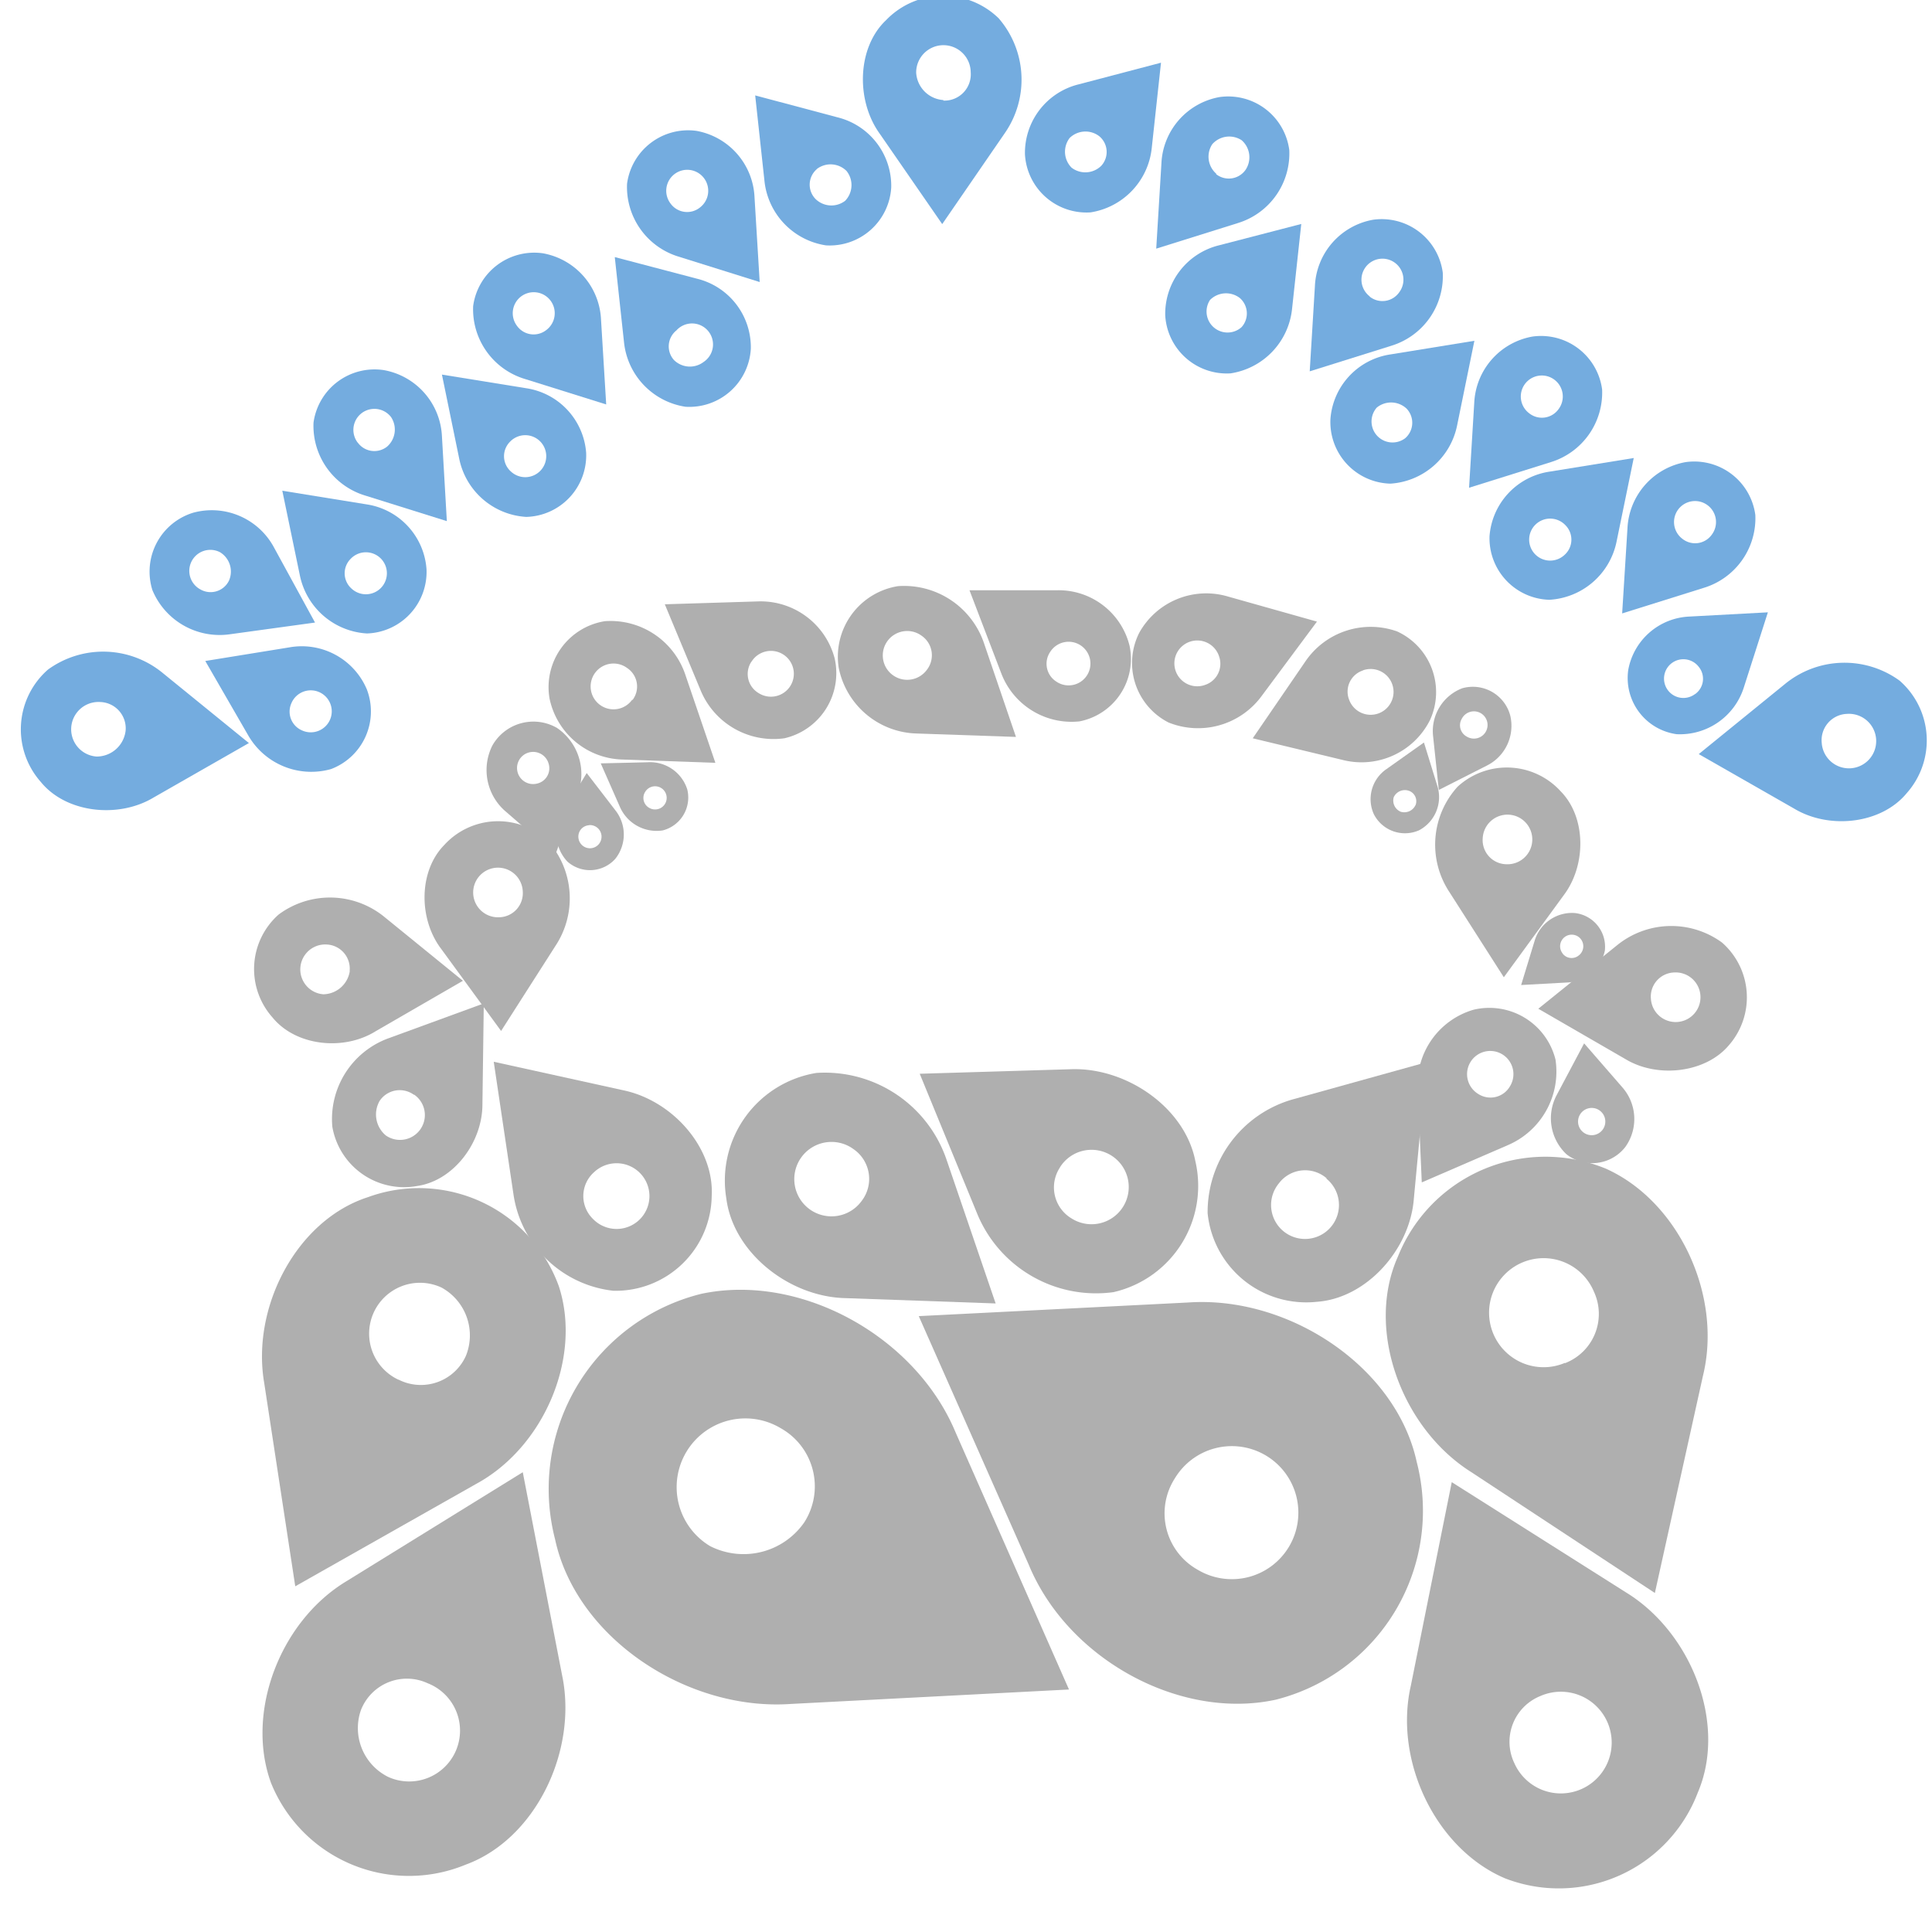 <svg id="Capa_1" data-name="Capa 1" xmlns="http://www.w3.org/2000/svg" viewBox="0 0 141.73 141.73">
    <defs>
        <style>.cls-1{fill:#afafaf;}.cls-2{fill:#74acdf;}</style>
    </defs>
    <title>park_g</title>
    <path id="_Trazado_compuesto_" data-name="&lt;Trazado compuesto&gt;" class="cls-1"
          d="M41,94.37h0a10.91,10.91,0,0,0-14-6.55h0c-5.23,1.68-8.57,8.06-7.62,13.62l2.28,14.93,13.25-7.5C39.9,106.18,42.7,99.6,41,94.37Zm-11.78,6.84a3.73,3.73,0,1,1,3.18-6.75,4,4,0,0,1,1.78,5A3.62,3.62,0,0,1,29.24,101.21Z"/>
    <path id="_Trazado_compuesto_2" data-name="&lt;Trazado compuesto&gt;" class="cls-1"
          d="M19.88,130.79h0a10.91,10.91,0,0,0,14.28,6h0c5.16-1.89,8.24-8.4,7.07-13.92L38.35,108l-12.94,8C20.53,118.95,18,125.63,19.88,130.79Zm11.49-7.31a3.73,3.73,0,1,1-2.9,6.87,4,4,0,0,1-2-4.88A3.62,3.62,0,0,1,31.37,123.48Z"/>
    <path id="_Trazado_compuesto_3" data-name="&lt;Trazado compuesto&gt;" class="cls-1"
          d="M117.8,85.73h0a11.66,11.66,0,0,0-15.25,6.45h0c-2.4,5.36.27,12.58,5.36,15.8l13.49,8.88,3.52-15.9C126.38,95.07,123.16,88.13,117.8,85.73Zm-3,14.25a4,4,0,1,1,2.13-5.22A3.87,3.87,0,0,1,114.81,100Z"/>
    <path id="_Trazado_compuesto_4" data-name="&lt;Trazado compuesto&gt;" class="cls-1"
          d="M45,94.69h0a7.05,7.05,0,0,0,7.21-6.94h0c.2-3.55-2.87-7-6.45-7.76l-9.54-2.1,1.45,9.74A8.33,8.33,0,0,0,45,94.69ZM43.57,86a2.41,2.41,0,1,1-.08,3.41A2.34,2.34,0,0,1,43.57,86Z"/>
    <path id="_Trazado_compuesto_5" data-name="&lt;Trazado compuesto&gt;" class="cls-1"
          d="M59.89,78.71h0a8,8,0,0,0-6.61,9.19h0c.5,4,4.63,7.25,8.76,7.33l11,.39-3.6-10.54A9.43,9.43,0,0,0,59.89,78.71Zm3.32,9.39a2.73,2.73,0,1,1-.61-3.81A2.65,2.65,0,0,1,63.21,88.1Z"/>
    <path id="_Trazado_compuesto_6" data-name="&lt;Trazado compuesto&gt;" class="cls-1"
          d="M81.69,94.79h0a8,8,0,0,0,6-9.61h0c-.76-3.94-5.1-6.93-9.22-6.74l-11,.33L71.7,89.07A9.43,9.43,0,0,0,81.69,94.79Zm-3.93-9.16a2.73,2.73,0,1,1,.86,3.76A2.65,2.65,0,0,1,77.76,85.64Z"/>
    <path id="_Trazado_compuesto_7" data-name="&lt;Trazado compuesto&gt;" class="cls-1"
          d="M88.59,89h0a7.27,7.27,0,0,0,8,6.5h0c3.65-.25,6.85-3.83,7.13-7.58l.94-10-9.79,2.72A8.6,8.6,0,0,0,88.59,89Zm8.72-2.53a2.49,2.49,0,1,1-3.5.35A2.41,2.41,0,0,1,97.31,86.43Z"/>
    <path id="_Trazado_compuesto_8" data-name="&lt;Trazado compuesto&gt;" class="cls-1"
          d="M24.38,82.66h0A5.34,5.34,0,0,0,30.62,87h0c2.66-.39,4.78-3.2,4.77-6l.1-7.39-7,2.56A6.31,6.31,0,0,0,24.38,82.66Zm6-2.36a1.82,1.82,0,1,1-2.07,3,2,2,0,0,1-.46-2.54A1.77,1.77,0,0,1,30.36,80.31Z"/>
    <path id="_Trazado_compuesto_9" data-name="&lt;Trazado compuesto&gt;" class="cls-1"
          d="M20.44,67.09h0A5.34,5.34,0,0,0,20,74.65h0c1.7,2.08,5.2,2.47,7.56,1l6.4-3.7-5.78-4.7A6.31,6.31,0,0,0,20.44,67.09Zm5.22,4.15a2,2,0,0,1-1.94,1.7A1.82,1.82,0,0,1,24,69.29,1.77,1.77,0,0,1,25.65,71.23Z"/>
    <path id="_Trazado_compuesto_10" data-name="&lt;Trazado compuesto&gt;" class="cls-1"
          d="M40.15,61.65h0a5.34,5.34,0,0,0-7.57.35h0c-1.88,1.92-1.88,5.44-.2,7.63l4.38,6,4-6.26A6.31,6.31,0,0,0,40.15,61.65Zm-3.54,5.64a1.82,1.82,0,1,1,1.74-1.9A1.77,1.77,0,0,1,36.61,67.29Z"/>
    <path id="_Trazado_compuesto_11" data-name="&lt;Trazado compuesto&gt;" class="cls-1"
          d="M118.63,69.34,112.85,74l6.4,3.7c2.36,1.42,5.86,1,7.56-1h0a5.34,5.34,0,0,0-.49-7.56h0A6.31,6.31,0,0,0,118.63,69.34Zm4.18,2a1.82,1.82,0,1,1-1.7,1.94A1.77,1.77,0,0,1,122.81,71.34Z"/>
    <path id="_Trazado_compuesto_12" data-name="&lt;Trazado compuesto&gt;" class="cls-1"
          d="M114.11,77.73h0a5,5,0,0,0-6-3.66h0A5.7,5.7,0,0,0,104,79.86l.3,6.88L110.63,84A5.87,5.87,0,0,0,114.11,77.73Zm-5.67,2.52a1.7,1.7,0,1,1,2.33-.56A1.65,1.65,0,0,1,108.44,80.25Z"/>
    <path id="_Trazado_compuesto_13" data-name="&lt;Trazado compuesto&gt;" class="cls-1"
          d="M114.92,84.68h0a3.07,3.07,0,0,0,4.32-.55h0a3.52,3.52,0,0,0-.24-4.38l-2.79-3.21-2,3.77A3.62,3.62,0,0,0,114.92,84.68Zm1.77-3.4a1,1,0,1,1-.91,1.17A1,1,0,0,1,116.69,81.28Z"/>
    <path id="_Trazado_compuesto_14" data-name="&lt;Trazado compuesto&gt;" class="cls-1"
          d="M40.86,53.4h0a3.46,3.46,0,0,0-4.74,1.29h0a4,4,0,0,0,1,4.86l3.62,3.15,1.67-4.54A4.09,4.09,0,0,0,40.86,53.4Zm-1.45,4.08A1.18,1.18,0,1,1,40.24,56,1.15,1.15,0,0,1,39.41,57.48Z"/>
    <path id="_Trazado_compuesto_15" data-name="&lt;Trazado compuesto&gt;" class="cls-1"
          d="M41.62,63.2h0A2.49,2.49,0,0,0,45.14,63h0a2.86,2.86,0,0,0,0-3.56l-2.1-2.73-1.82,3A2.94,2.94,0,0,0,41.62,63.2Zm1.6-2.67a.85.85,0,1,1-.79.9A.83.83,0,0,1,43.21,60.54Z"/>
    <path id="_Trazado_compuesto_16" data-name="&lt;Trazado compuesto&gt;" class="cls-1"
          d="M117.73,69.74h0a2.49,2.49,0,0,0-2.2-2.76h0a2.86,2.86,0,0,0-2.94,2l-1,3.28,3.47-.19A2.94,2.94,0,0,0,117.73,69.74Zm-3.1.2a.85.85,0,1,1,1.2.14A.83.83,0,0,1,114.63,69.95Z"/>
    <path id="_Trazado_compuesto_17" data-name="&lt;Trazado compuesto&gt;" class="cls-1"
          d="M48.61,60.92h0a2.49,2.49,0,0,0,1.81-3h0a2.86,2.86,0,0,0-2.92-2L44.07,56l1.4,3.18A2.94,2.94,0,0,0,48.61,60.92Zm-1.28-2.83a.85.85,0,1,1,.29,1.17A.83.83,0,0,1,47.33,58.09Z"/>
    <path id="_Trazado_compuesto_18" data-name="&lt;Trazado compuesto&gt;" class="cls-1"
          d="M51.42,94.92h0a14.75,14.75,0,0,0-10.7,18h0c1.56,7.26,9.69,12.61,17.3,12.08l20.4-1.06L70.11,105.1C67.16,98,58.68,93.36,51.42,94.92ZM59,111.68a5.42,5.42,0,0,1-6.91,1.74,5,5,0,0,1,5.18-8.65A4.89,4.89,0,0,1,59,111.68Z"/>
    <path id="_Trazado_compuesto_19" data-name="&lt;Trazado compuesto&gt;" class="cls-1"
          d="M93.58,124.69h0a14.29,14.29,0,0,0,10.35-17.44h0c-1.52-7-9.4-12.21-16.77-11.7l-19.76,1,8.07,18.24C78.33,121.71,86.55,126.21,93.58,124.69Zm-7.4-16.23a4.88,4.88,0,1,1,1.69,6.7A4.74,4.74,0,0,1,86.18,108.46Z"/>
    <path id="_Trazado_compuesto_20" data-name="&lt;Trazado compuesto&gt;" class="cls-1"
          d="M65.87,43h0a5.24,5.24,0,0,0-4.34,6h0a6,6,0,0,0,5.75,4.81l7.25.25-2.36-6.92A6.19,6.19,0,0,0,65.87,43ZM68,49.13a1.79,1.79,0,1,1-.4-2.5A1.74,1.74,0,0,1,68,49.13Z"/>
    <path id="_Trazado_compuesto_21" data-name="&lt;Trazado compuesto&gt;" class="cls-1"
          d="M79.19,52.92h0a4.67,4.67,0,0,0,3.68-5.52h0a5.36,5.36,0,0,0-5.28-4.1H71.12l2.33,6.09A5.52,5.52,0,0,0,79.19,52.92Zm-2.14-5.11A1.6,1.6,0,1,1,77.49,50,1.55,1.55,0,0,1,77.05,47.81Z"/>
    <path id="_Trazado_compuesto_22" data-name="&lt;Trazado compuesto&gt;" class="cls-1"
          d="M44.37,45.57h0a4.9,4.9,0,0,0-4.06,5.65h0a5.62,5.62,0,0,0,5.38,4.5l6.79.24-2.21-6.48A5.79,5.79,0,0,0,44.37,45.57Zm2,5.77A1.68,1.68,0,1,1,46,49,1.63,1.63,0,0,1,46.41,51.34Z"/>
    <path id="_Trazado_compuesto_23" data-name="&lt;Trazado compuesto&gt;" class="cls-1"
          d="M57.54,54.16h0a4.9,4.9,0,0,0,3.68-5.9h0a5.62,5.62,0,0,0-5.66-4.14l-6.79.21,2.63,6.32A5.79,5.79,0,0,0,57.54,54.16Zm-2.41-5.62a1.68,1.68,0,1,1,.53,2.31A1.63,1.63,0,0,1,55.13,48.53Z"/>
    <path id="_Trazado_compuesto_24" data-name="&lt;Trazado compuesto&gt;" class="cls-2"
          d="M3.52,49.12h0A5.82,5.82,0,0,0,3,57.37H3c1.85,2.27,5.68,2.69,8.26,1.14l7-4-6.31-5.13A6.88,6.88,0,0,0,3.52,49.12Zm5.69,4.52A2.14,2.14,0,0,1,7.09,55.5a2,2,0,0,1,.27-4A1.93,1.93,0,0,1,9.21,53.65Z"/>
    <path id="_Trazado_compuesto_25" data-name="&lt;Trazado compuesto&gt;" class="cls-2"
          d="M73.26,1.34h0A5.82,5.82,0,0,0,65,1.48h0c-2.12,2-2.23,5.87-.47,8.32l4.59,6.64,4.61-6.7A6.88,6.88,0,0,0,73.26,1.34Zm-4.05,6a2.14,2.14,0,0,1-2-2,2,2,0,0,1,4-.05A1.93,1.93,0,0,1,69.2,7.38Z"/>
    <path id="_Trazado_compuesto_26" data-name="&lt;Trazado compuesto&gt;" class="cls-2"
          d="M130.93,50.19l-6.31,5.13,7,4c2.58,1.55,6.4,1.13,8.26-1.14h0a5.82,5.82,0,0,0-.53-8.25h0A6.88,6.88,0,0,0,130.93,50.19Zm4.56,2.18a2,2,0,1,1-1.85,2.12A1.93,1.93,0,0,1,135.49,52.37Z"/>
    <path id="_Trazado_compuesto_27" data-name="&lt;Trazado compuesto&gt;" class="cls-2"
          d="M24.28,56.42h0a4.52,4.52,0,0,0,2.63-5.85h0a5.18,5.18,0,0,0-5.68-3.08l-6.17,1L18.24,54A5.34,5.34,0,0,0,24.28,56.42Zm-2.9-4.84a1.54,1.54,0,1,1,.77,2A1.5,1.5,0,0,1,21.38,51.58Z"/>
    <path id="_Trazado_compuesto_28" data-name="&lt;Trazado compuesto&gt;" class="cls-2"
          d="M16.86,46.53l6.25-.86-3-5.49a5.18,5.18,0,0,0-5.93-2.57h0a4.52,4.52,0,0,0-3,5.68h0A5.34,5.34,0,0,0,16.86,46.53Zm-2.14-3.28a1.54,1.54,0,0,1,1.42-2.74,1.66,1.66,0,0,1,.66,2.08A1.5,1.5,0,0,1,14.72,43.25Z"/>
    <path id="_Trazado_compuesto_29" data-name="&lt;Trazado compuesto&gt;" class="cls-2"
          d="M26.92,46.47h0a4.52,4.52,0,0,0,4.37-4.69h0A5.18,5.18,0,0,0,26.89,37l-6.18-1L22,42.22A5.34,5.34,0,0,0,26.92,46.47ZM25.72,41a1.54,1.54,0,1,1,.07,2.18A1.5,1.5,0,0,1,25.72,41Z"/>
    <path id="_Trazado_compuesto_30" data-name="&lt;Trazado compuesto&gt;" class="cls-2"
          d="M26.78,36.35l6,1.88L32.42,32a5.18,5.18,0,0,0-4.27-4.85h0A4.52,4.52,0,0,0,23,31h0A5.34,5.34,0,0,0,26.78,36.35Zm-.54-3.88a1.54,1.54,0,0,1,2.45-1.87,1.66,1.66,0,0,1-.29,2.16A1.5,1.5,0,0,1,26.24,32.46Z"/>
    <path id="_Trazado_compuesto_31" data-name="&lt;Trazado compuesto&gt;" class="cls-2"
          d="M38.61,37.92h0A4.52,4.52,0,0,0,43,33.22h0a5.18,5.18,0,0,0-4.4-4.74l-6.18-1,1.27,6.18A5.34,5.34,0,0,0,38.61,37.92Zm-1.2-5.51a1.54,1.54,0,1,1,.07,2.18A1.5,1.5,0,0,1,37.41,32.41Z"/>
    <path id="_Trazado_compuesto_32" data-name="&lt;Trazado compuesto&gt;" class="cls-2"
          d="M38.47,27.79l6,1.88-.38-6.24a5.18,5.18,0,0,0-4.27-4.85h0a4.52,4.52,0,0,0-5.11,3.88h0A5.34,5.34,0,0,0,38.47,27.79Zm-.54-3.88a1.54,1.54,0,1,1,2.16.29A1.5,1.5,0,0,1,37.93,23.91Z"/>
    <path id="_Trazado_compuesto_33" data-name="&lt;Trazado compuesto&gt;" class="cls-2"
          d="M50.29,29.84h0a4.52,4.52,0,0,0,4.79-4.26h0a5.18,5.18,0,0,0-3.93-5.13l-6.05-1.59.68,6.27A5.34,5.34,0,0,0,50.29,29.84Zm-.67-5.6a1.54,1.54,0,1,1,2,2.31,1.66,1.66,0,0,1-2.18-.14A1.5,1.5,0,0,1,49.62,24.24Z"/>
    <path id="_Trazado_compuesto_34" data-name="&lt;Trazado compuesto&gt;" class="cls-2"
          d="M60.59,18h0a4.52,4.52,0,0,0,4.79-4.26h0a5.18,5.18,0,0,0-3.93-5.13L55.4,7l.68,6.27A5.34,5.34,0,0,0,60.59,18Zm-.67-5.6a1.66,1.66,0,0,1,2.18.14A1.66,1.66,0,0,1,62,14.73a1.66,1.66,0,0,1-2.18-.14A1.5,1.5,0,0,1,59.92,12.41Z"/>
    <path id="_Trazado_compuesto_35" data-name="&lt;Trazado compuesto&gt;" class="cls-2"
          d="M49.73,18.81l6,1.88-.38-6.24A5.18,5.18,0,0,0,51.09,9.6h0A4.52,4.52,0,0,0,46,13.48h0A5.34,5.34,0,0,0,49.73,18.81Zm-.54-3.88a1.54,1.54,0,1,1,2.16.29A1.5,1.5,0,0,1,49.19,14.93Z"/>
    <path id="_Trazado_compuesto_36" data-name="&lt;Trazado compuesto&gt;" class="cls-2"
          d="M127.92,50.45l1.77-5.53-5.75.31a4.77,4.77,0,0,0-4.49,3.9h0A4.16,4.16,0,0,0,123,53.86h0A4.92,4.92,0,0,0,127.92,50.45Zm-3.58.47a1.42,1.42,0,1,1,.28-2A1.38,1.38,0,0,1,124.35,50.92Z"/>
    <path id="_Trazado_compuesto_37" data-name="&lt;Trazado compuesto&gt;" class="cls-2"
          d="M128.77,37.78h0a4.52,4.52,0,0,0-5.11-3.88h0a5.18,5.18,0,0,0-4.27,4.85L119,45l6-1.88A5.34,5.34,0,0,0,128.77,37.78Zm-5.36,1.74a1.54,1.54,0,1,1,2.16-.29A1.5,1.5,0,0,1,123.41,39.52Z"/>
    <path id="_Trazado_compuesto_38" data-name="&lt;Trazado compuesto&gt;" class="cls-2"
          d="M118.58,39.78l1.27-6.18-6.18,1a5.18,5.18,0,0,0-4.4,4.74h0A4.52,4.52,0,0,0,113.65,44h0A5.34,5.34,0,0,0,118.58,39.78Zm-3.81.93a1.54,1.54,0,1,1,.07-2.18A1.5,1.5,0,0,1,114.77,40.71Z"/>
    <path id="_Trazado_compuesto_39" data-name="&lt;Trazado compuesto&gt;" class="cls-2"
          d="M117.53,28.57h0a4.52,4.52,0,0,0-5.11-3.88h0a5.18,5.18,0,0,0-4.27,4.85l-.38,6.24,6-1.88A5.34,5.34,0,0,0,117.53,28.57Zm-5.36,1.74a1.54,1.54,0,1,1,2.16-.29A1.5,1.5,0,0,1,112.17,30.31Z"/>
    <path id="_Trazado_compuesto_40" data-name="&lt;Trazado compuesto&gt;" class="cls-2"
          d="M106.89,31.22,108.16,25,102,26a5.18,5.18,0,0,0-4.4,4.74h0A4.52,4.52,0,0,0,102,35.48h0A5.34,5.34,0,0,0,106.89,31.22Zm-3.81.93A1.54,1.54,0,0,1,101,29.9a1.66,1.66,0,0,1,2.18.07A1.5,1.5,0,0,1,103.08,32.15Z"/>
    <path id="_Trazado_compuesto_41" data-name="&lt;Trazado compuesto&gt;" class="cls-2"
          d="M105.84,20h0a4.52,4.52,0,0,0-5.11-3.88h0A5.18,5.18,0,0,0,96.46,21l-.38,6.24,6-1.88A5.34,5.34,0,0,0,105.84,20Zm-5.36,1.74a1.54,1.54,0,1,1,2.16-.29A1.5,1.5,0,0,1,100.48,21.76Z"/>
    <path id="_Trazado_compuesto_42" data-name="&lt;Trazado compuesto&gt;" class="cls-2"
          d="M94.78,22.7l.68-6.27L89.41,18a5.18,5.18,0,0,0-3.93,5.13h0a4.52,4.52,0,0,0,4.79,4.26h0A5.34,5.34,0,0,0,94.78,22.7ZM91.08,24a1.54,1.54,0,0,1-2.31-2,1.66,1.66,0,0,1,2.18-.14A1.5,1.5,0,0,1,91.08,24Z"/>
    <path id="_Trazado_compuesto_43" data-name="&lt;Trazado compuesto&gt;" class="cls-2"
          d="M84.49,10.87l.68-6.27L79.12,6.19a5.18,5.18,0,0,0-3.93,5.13h0A4.52,4.52,0,0,0,80,15.58h0A5.34,5.34,0,0,0,84.49,10.87Zm-3.7,1.29a1.66,1.66,0,0,1-2.18.14,1.66,1.66,0,0,1-.14-2.18A1.66,1.66,0,0,1,80.65,10,1.5,1.5,0,0,1,80.79,12.16Z"/>
    <path id="_Trazado_compuesto_44" data-name="&lt;Trazado compuesto&gt;" class="cls-2"
          d="M94.58,11h0a4.52,4.52,0,0,0-5.11-3.88h0A5.18,5.18,0,0,0,85.2,12l-.38,6.24,6-1.88A5.34,5.34,0,0,0,94.58,11Zm-5.36,1.74a1.66,1.66,0,0,1-.29-2.16,1.66,1.66,0,0,1,2.16-.29,1.66,1.66,0,0,1,.29,2.16A1.5,1.5,0,0,1,89.22,12.78Z"/>
    <path id="_Trazado_compuesto_45" data-name="&lt;Trazado compuesto&gt;" class="cls-1"
          d="M106.32,65.43l4,6.26,4.38-6c1.67-2.19,1.68-5.71-.2-7.63h0a5.34,5.34,0,0,0-7.57-.35h0A6.31,6.31,0,0,0,106.32,65.43Zm2.45-3.93a1.82,1.82,0,1,1,1.74,1.9A1.77,1.77,0,0,1,108.77,61.5Z"/>
    <path id="_Trazado_compuesto_46" data-name="&lt;Trazado compuesto&gt;" class="cls-1"
          d="M105.13,54l.42,3.95,3.51-1.78a3.26,3.26,0,0,0,1.73-3.68h0a2.84,2.84,0,0,0-3.52-2h0A3.36,3.36,0,0,0,105.13,54Zm2.11-1.28a1,1,0,1,1,.37,1.32A.94.94,0,0,1,107.24,52.72Z"/>
    <path id="_Trazado_compuesto_47" data-name="&lt;Trazado compuesto&gt;" class="cls-1"
          d="M105.46,57.71l-1-3.24-2.75,1.95a2.67,2.67,0,0,0-.93,3.3h0a2.56,2.56,0,0,0,3.32,1.19h0A2.75,2.75,0,0,0,105.46,57.71Zm-1.62,1.35a.9.9,0,0,1-1.08.49.89.89,0,0,1-.52-1.06.9.9,0,0,1,1.08-.49A.81.81,0,0,1,103.85,59.05Z"/>
    <path id="_Trazado_compuesto_48" data-name="&lt;Trazado compuesto&gt;" class="cls-1"
          d="M95.77,48.51,91.9,54.16l6.6,1.59a5.62,5.62,0,0,0,6.39-2.9h0a4.9,4.9,0,0,0-2.4-6.53h0A5.79,5.79,0,0,0,95.77,48.51Zm4.2.67a1.68,1.68,0,1,1-1,2.15A1.63,1.63,0,0,1,100,49.18Z"/>
    <path id="_Trazado_compuesto_49" data-name="&lt;Trazado compuesto&gt;" class="cls-1"
          d="M92.53,51.09l4.08-5.49-6.53-1.84a5.62,5.62,0,0,0-6.5,2.65h0A4.9,4.9,0,0,0,85.72,53h0A5.79,5.79,0,0,0,92.53,51.09Zm-4.17-.83a1.68,1.68,0,1,1,1.07-2.11A1.63,1.63,0,0,1,88.35,50.26Z"/>
    <path id="_Trazado_compuesto_50" data-name="&lt;Trazado compuesto&gt;" class="cls-1"
          d="M110.4,137.79h0a10.91,10.91,0,0,0,14.15-6.29h0c2.16-5.05-.47-11.75-5.28-14.69l-12.77-8.08-3,14.92C102.23,129.2,105.35,135.64,110.4,137.79ZM113,124.42a3.73,3.73,0,1,1-1.91,4.92A3.62,3.62,0,0,1,113,124.42Z"/>
</svg>